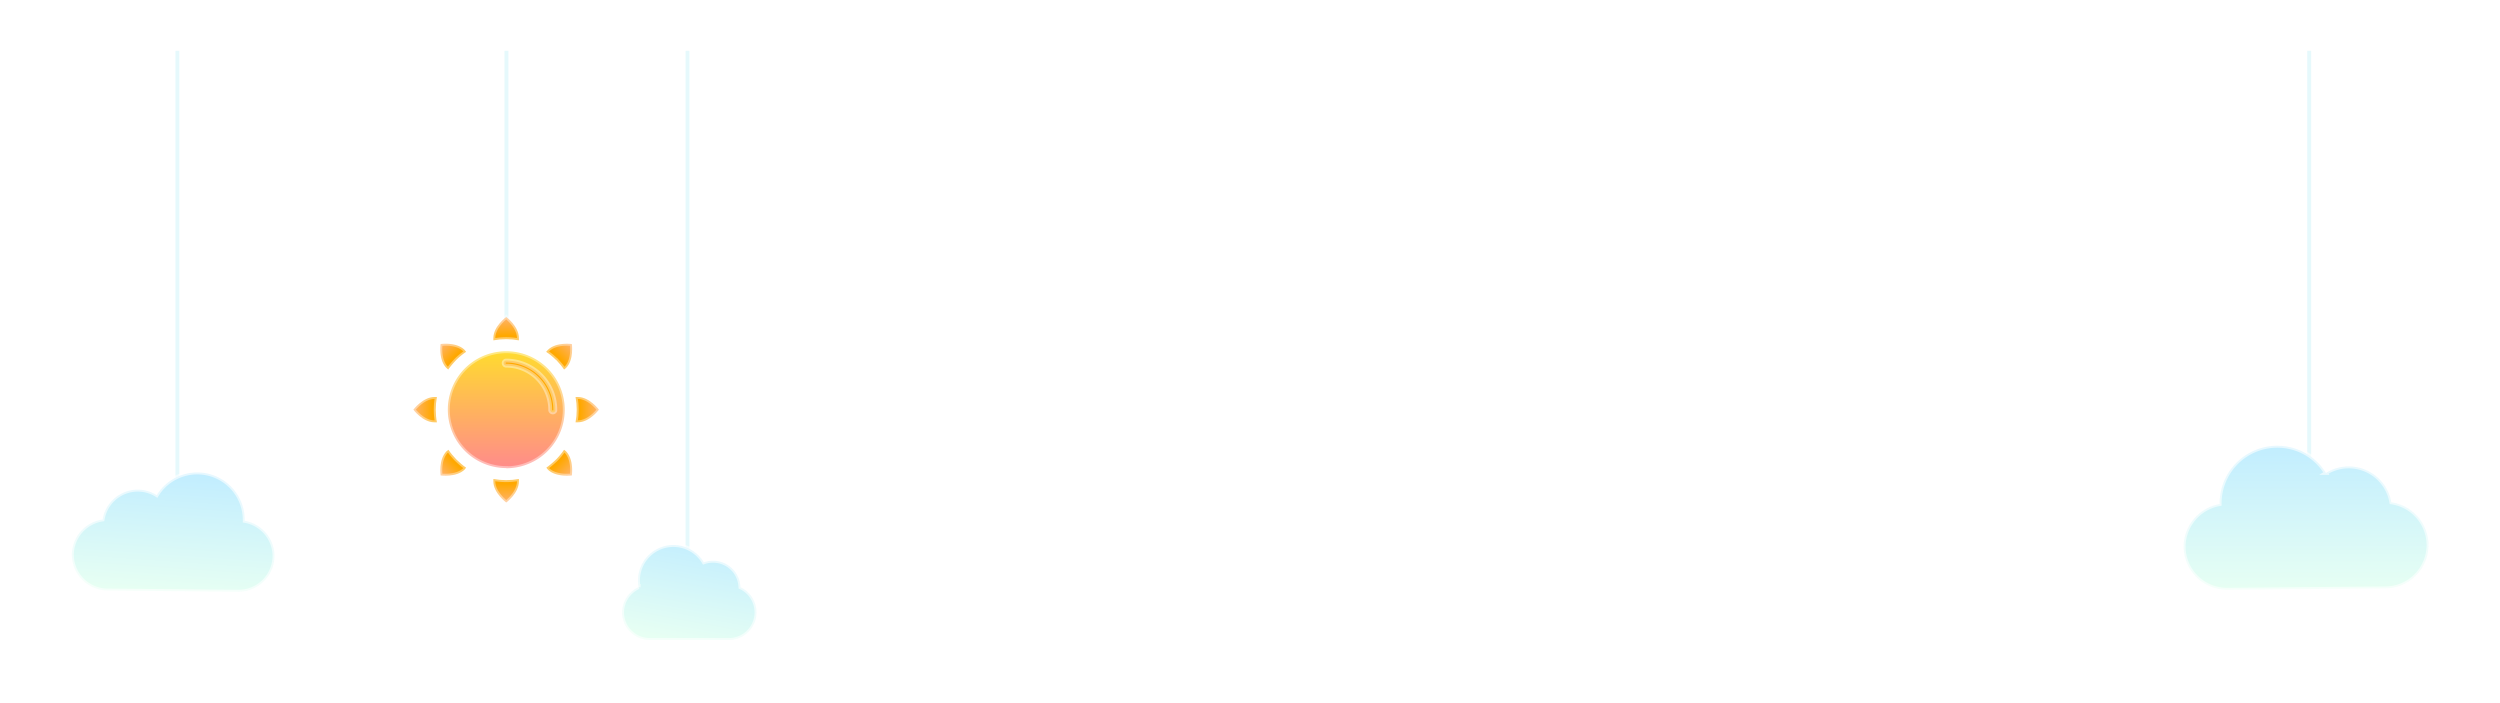 <svg xmlns="http://www.w3.org/2000/svg" fill="none" viewBox="0 0 1284 361">
  <defs/>
  <g id="Sky" filter="url(#filter0_dd)">
    <g id="cloud_right" stroke-width ="2">
      <path id="Line 11" stroke="#CFF4FB" stroke-opacity=".5" d="M1181 .1V273"/>
      <path id="Vector" fill="url(#paint0_linear)" stroke="#fff" stroke-opacity=".6" d="M1220.1 276.2l-81 .7a22.3 22.3 0 01-22.6-22 22.4 22.4 0 0118.5-22v-.3a29.6 29.6 0 0146-24.7c3.5 2.4 6.4 5.4 8.6 9a22.2 22.2 0 0133.6 15.1 22.3 22.3 0 0119.1 21.8 22.3 22.3 0 01-22.2 22.4z"/>
    </g>
    <g id="cloud_middle" stroke-width ="2">
      <path id="Line 10" stroke="#CFF4FB" stroke-opacity=".5" d="M348.1.1V285"/>
      <path id="Vector_2" fill="url(#paint1_linear)" stroke="#fff" stroke-opacity=".6" d="M323 275.6a18.2 18.2 0 0133.5-12.8 14.1 14.1 0 0118.8 12.8 14.3 14.3 0 018 15.6 14.2 14.2 0 01-13.9 11.5h-40.6c-7.9 0-14.3-6.3-14.3-14.2 0-5.6 3.4-10.6 8.5-13z"/>
    </g>
    <g id="sun">
      <path id="Line 13" stroke="#CFF4FB" stroke-opacity=".5" stroke-width ="2" d="M255.1.1V147"/>
      <g id="sun_2">
        <path id="Vector_3" fill="url(#paint2_linear)" stroke="#fff" stroke-opacity=".4" stroke-width ="2" d="M255 214.5a30 30 0 100-60.1 30 30 0 000 60z"/>
        <g id="Vector_4">
          <path fill="url(#paint3_radial)" d="M279 185.8a1.3 1.3 0 01-1.4-1.4 22.6 22.6 0 00-22.6-22.6 1.3 1.3 0 110-2.6 25.3 25.3 0 0125.2 25.7 1.3 1.3 0 01-1.3.9z"/>
          <path fill="url(#paint4_radial)" d="M255 148.2c2.2 0 4.3.2 6.5.6v-1.2c0-6-6.5-10.8-6.5-10.8s-6.6 4.8-6.6 10.8v1.2c2.2-.4 4.4-.6 6.6-.6z"/>
          <path fill="url(#paint5_radial)" d="M255 220.6c2.2 0 4.3-.2 6.5-.6v1.3c0 6-6.5 10.8-6.5 10.8s-6.6-4.9-6.6-10.8V220c2.2.4 4.4.6 6.6.6z"/>
          <path fill="url(#paint6_radial)" d="M280.6 158.8c1.5 1.6 3 3.3 4.1 5l1-.8c4.2-4.2 3-12.3 3-12.3s-8-1.2-12.3 3l-.9 1c1.8 1.2 3.5 2.6 5 4.1z"/>
          <path fill="url(#paint7_radial)" d="M229.4 210c1.6 1.5 3.2 3 5 4.2l-.8 1c-4.3 4.1-12.3 3-12.3 3s-1.2-8.1 3-12.4l1-.8c1.2 1.8 2.6 3.4 4.1 5z"/>
          <path fill="url(#paint8_radial)" d="M291.2 184.4c0 2.2-.2 4.4-.6 6.5h1.2c6 0 10.8-6.5 10.8-6.5s-4.8-6.5-10.8-6.5h-1.2c.4 2.2.6 4.3.6 6.5z"/>
          <path fill="url(#paint9_radial)" d="M218.8 184.4c0 2.2.2 4.4.6 6.5h-1.3c-6 0-10.8-6.5-10.8-6.5s4.9-6.5 10.8-6.5h1.3c-.4 2.2-.6 4.3-.6 6.5z"/>
          <path fill="url(#paint10_radial)" d="M280.6 210c-1.6 1.5-3.3 3-5 4.2l.8 1c4.2 4.1 12.3 3 12.3 3s1.2-8.1-3-12.4a16 16 0 00-1-.8 36.1 36.1 0 01-4.1 5z"/>
          <path fill="url(#paint11_radial)" d="M229.4 158.8c-1.5 1.6-3 3.3-4.2 5l-.9-.8c-4.2-4.2-3-12.3-3-12.3s8-1.2 12.3 3l.8 1a36.3 36.3 0 00-5 4.1z"/>
          <path stroke="#fff" stroke-opacity=".4" stroke-width ="2" d="M279 185.8a1.3 1.3 0 01-1.4-1.4 22.6 22.6 0 00-22.6-22.6 1.3 1.3 0 110-2.6 25.3 25.3 0 0125.2 25.7 1.3 1.3 0 01-1.3.9zM255 148.2c2.2 0 4.3.2 6.5.6v-1.2c0-6-6.5-10.8-6.5-10.8s-6.6 4.8-6.6 10.8v1.2c2.2-.4 4.4-.6 6.6-.6zM255 220.6c2.2 0 4.3-.2 6.5-.6v1.3c0 6-6.5 10.8-6.5 10.8s-6.6-4.9-6.6-10.8V220c2.2.4 4.4.6 6.6.6zM280.6 158.8c1.5 1.6 3 3.3 4.1 5l1-.8c4.2-4.2 3-12.3 3-12.3s-8-1.2-12.3 3l-.9 1c1.8 1.2 3.5 2.6 5 4.1zM229.4 210c1.6 1.5 3.2 3 5 4.2l-.8 1c-4.3 4.1-12.3 3-12.3 3s-1.2-8.1 3-12.4l1-.8c1.2 1.8 2.6 3.4 4.1 5zM291.2 184.4c0 2.2-.2 4.4-.6 6.5h1.2c6 0 10.8-6.5 10.8-6.5s-4.8-6.5-10.8-6.5h-1.2c.4 2.2.6 4.3.6 6.5zM218.8 184.4c0 2.2.2 4.4.6 6.5h-1.3c-6 0-10.8-6.5-10.8-6.5s4.9-6.5 10.8-6.5h1.3c-.4 2.2-.6 4.3-.6 6.5zM280.6 210c-1.6 1.5-3.3 3-5 4.2l.8 1c4.2 4.1 12.3 3 12.3 3s1.2-8.1-3-12.4a16 16 0 00-1-.8 36.1 36.1 0 01-4.1 5zM229.4 158.8c-1.5 1.6-3 3.3-4.2 5l-.9-.8c-4.2-4.2-3-12.3-3-12.3s8-1.2 12.3 3l.8 1a36.3 36.3 0 00-5 4.1z"/>
        </g>
      </g>
    </g>
    <g id="cloud_left" stroke-width ="2">
      <path id="Line 12" stroke="#CFF4FB" stroke-opacity=".5" d="M86.1.1V268"/>
      <path id="Vector_5" fill="url(#paint12_linear)" stroke="#fff" stroke-opacity=".6" d="M50.3 277.3l67 .6a18.5 18.5 0 0018.7-18.2 18.5 18.5 0 00-15.3-18.2v-.2a24.4 24.4 0 00-45.2-13 18.3 18.3 0 00-27.8 12.5 18.5 18.5 0 00-15.8 18 18.5 18.5 0 0018.3 18.5z"/>
    </g>
  </g>
  <defs>
    <radialGradient id="paint3_radial" cx="0" cy="0" r="1" gradientTransform="rotate(90 35.3 219.7) scale(47.66)" gradientUnits="userSpaceOnUse">
      <stop offset=".8" stop-color="#FFA800"/>
      <stop offset="1" stop-color="#FFB36E"/>
    </radialGradient>
    <radialGradient id="paint4_radial" cx="0" cy="0" r="1" gradientTransform="rotate(90 35.3 219.7) scale(47.66)" gradientUnits="userSpaceOnUse">
      <stop offset=".8" stop-color="#FFA800"/>
      <stop offset="1" stop-color="#FFB36E"/>
    </radialGradient>
    <radialGradient id="paint5_radial" cx="0" cy="0" r="1" gradientTransform="rotate(90 35.3 219.7) scale(47.66)" gradientUnits="userSpaceOnUse">
      <stop offset=".8" stop-color="#FFA800"/>
      <stop offset="1" stop-color="#FFB36E"/>
    </radialGradient>
    <radialGradient id="paint6_radial" cx="0" cy="0" r="1" gradientTransform="rotate(90 35.3 219.7) scale(47.66)" gradientUnits="userSpaceOnUse">
      <stop offset=".8" stop-color="#FFA800"/>
      <stop offset="1" stop-color="#FFB36E"/>
    </radialGradient>
    <radialGradient id="paint7_radial" cx="0" cy="0" r="1" gradientTransform="rotate(90 35.3 219.7) scale(47.66)" gradientUnits="userSpaceOnUse">
      <stop offset=".8" stop-color="#FFA800"/>
      <stop offset="1" stop-color="#FFB36E"/>
    </radialGradient>
    <radialGradient id="paint8_radial" cx="0" cy="0" r="1" gradientTransform="rotate(90 35.3 219.7) scale(47.66)" gradientUnits="userSpaceOnUse">
      <stop offset=".8" stop-color="#FFA800"/>
      <stop offset="1" stop-color="#FFB36E"/>
    </radialGradient>
    <radialGradient id="paint9_radial" cx="0" cy="0" r="1" gradientTransform="rotate(90 35.3 219.7) scale(47.66)" gradientUnits="userSpaceOnUse">
      <stop offset=".8" stop-color="#FFA800"/>
      <stop offset="1" stop-color="#FFB36E"/>
    </radialGradient>
    <radialGradient id="paint10_radial" cx="0" cy="0" r="1" gradientTransform="rotate(90 35.3 219.7) scale(47.66)" gradientUnits="userSpaceOnUse">
      <stop offset=".8" stop-color="#FFA800"/>
      <stop offset="1" stop-color="#FFB36E"/>
    </radialGradient>
    <radialGradient id="paint11_radial" cx="0" cy="0" r="1" gradientTransform="rotate(90 35.3 219.7) scale(47.66)" gradientUnits="userSpaceOnUse">
      <stop offset=".8" stop-color="#FFA800"/>
      <stop offset="1" stop-color="#FFB36E"/>
    </radialGradient>
    <linearGradient id="paint0_linear" x1="1166" x2="1166" y1="277.1" y2="202.1" gradientUnits="userSpaceOnUse">
      <stop stop-color="#E7FFF3"/>
      <stop offset="1" stop-color="#C1EDFF"/>
    </linearGradient>
    <linearGradient id="paint1_linear" x1="341.2" x2="351.1" y1="302.8" y2="248.5" gradientUnits="userSpaceOnUse">
      <stop stop-color="#E7FFF3"/>
      <stop offset="1" stop-color="#C1EDFF"/>
    </linearGradient>
    <linearGradient id="paint2_linear" x1="255" x2="255" y1="154.4" y2="214.5" gradientUnits="userSpaceOnUse">
      <stop stop-color="#FFDB2F"/>
      <stop offset="1" stop-color="#FF8B8B"/>
    </linearGradient>
    <linearGradient id="paint12_linear" x1="84.1" x2="88.4" y1="278.1" y2="216.1" gradientUnits="userSpaceOnUse">
      <stop stop-color="#E7FFF3"/>
      <stop offset="1" stop-color="#C1EDFF"/>
    </linearGradient>
    <filter id="filter0_dd" width="1282.7" height="373.7" x=".8" y="-12.9" color-interpolation-filters="sRGB" filterUnits="userSpaceOnUse">
      <feFlood flood-opacity="0" result="BackgroundImageFix"/>
      <feColorMatrix in="SourceAlpha" values="0 0 0 0 0 0 0 0 0 0 0 0 0 0 0 0 0 0 127 0"/>
      <feOffset dx="5" dy="22"/>
      <feGaussianBlur stdDeviation="17.5"/>
      <feColorMatrix values="0 0 0 0 0 0 0 0 0 0 0 0 0 0 0 0 0 0 0.2 0"/>
      <feBlend in2="BackgroundImageFix" result="effect1_dropShadow"/>
      <feColorMatrix in="SourceAlpha" values="0 0 0 0 0 0 0 0 0 0 0 0 0 0 0 0 0 0 127 0"/>
      <feOffset dy="4"/>
      <feGaussianBlur stdDeviation="2"/>
      <feColorMatrix values="0 0 0 0 0 0 0 0 0 0 0 0 0 0 0 0 0 0 0.25 0"/>
      <feBlend in2="effect1_dropShadow" result="effect2_dropShadow"/>
      <feBlend in="SourceGraphic" in2="effect2_dropShadow" result="shape"/>
    </filter>
  </defs>
</svg>
